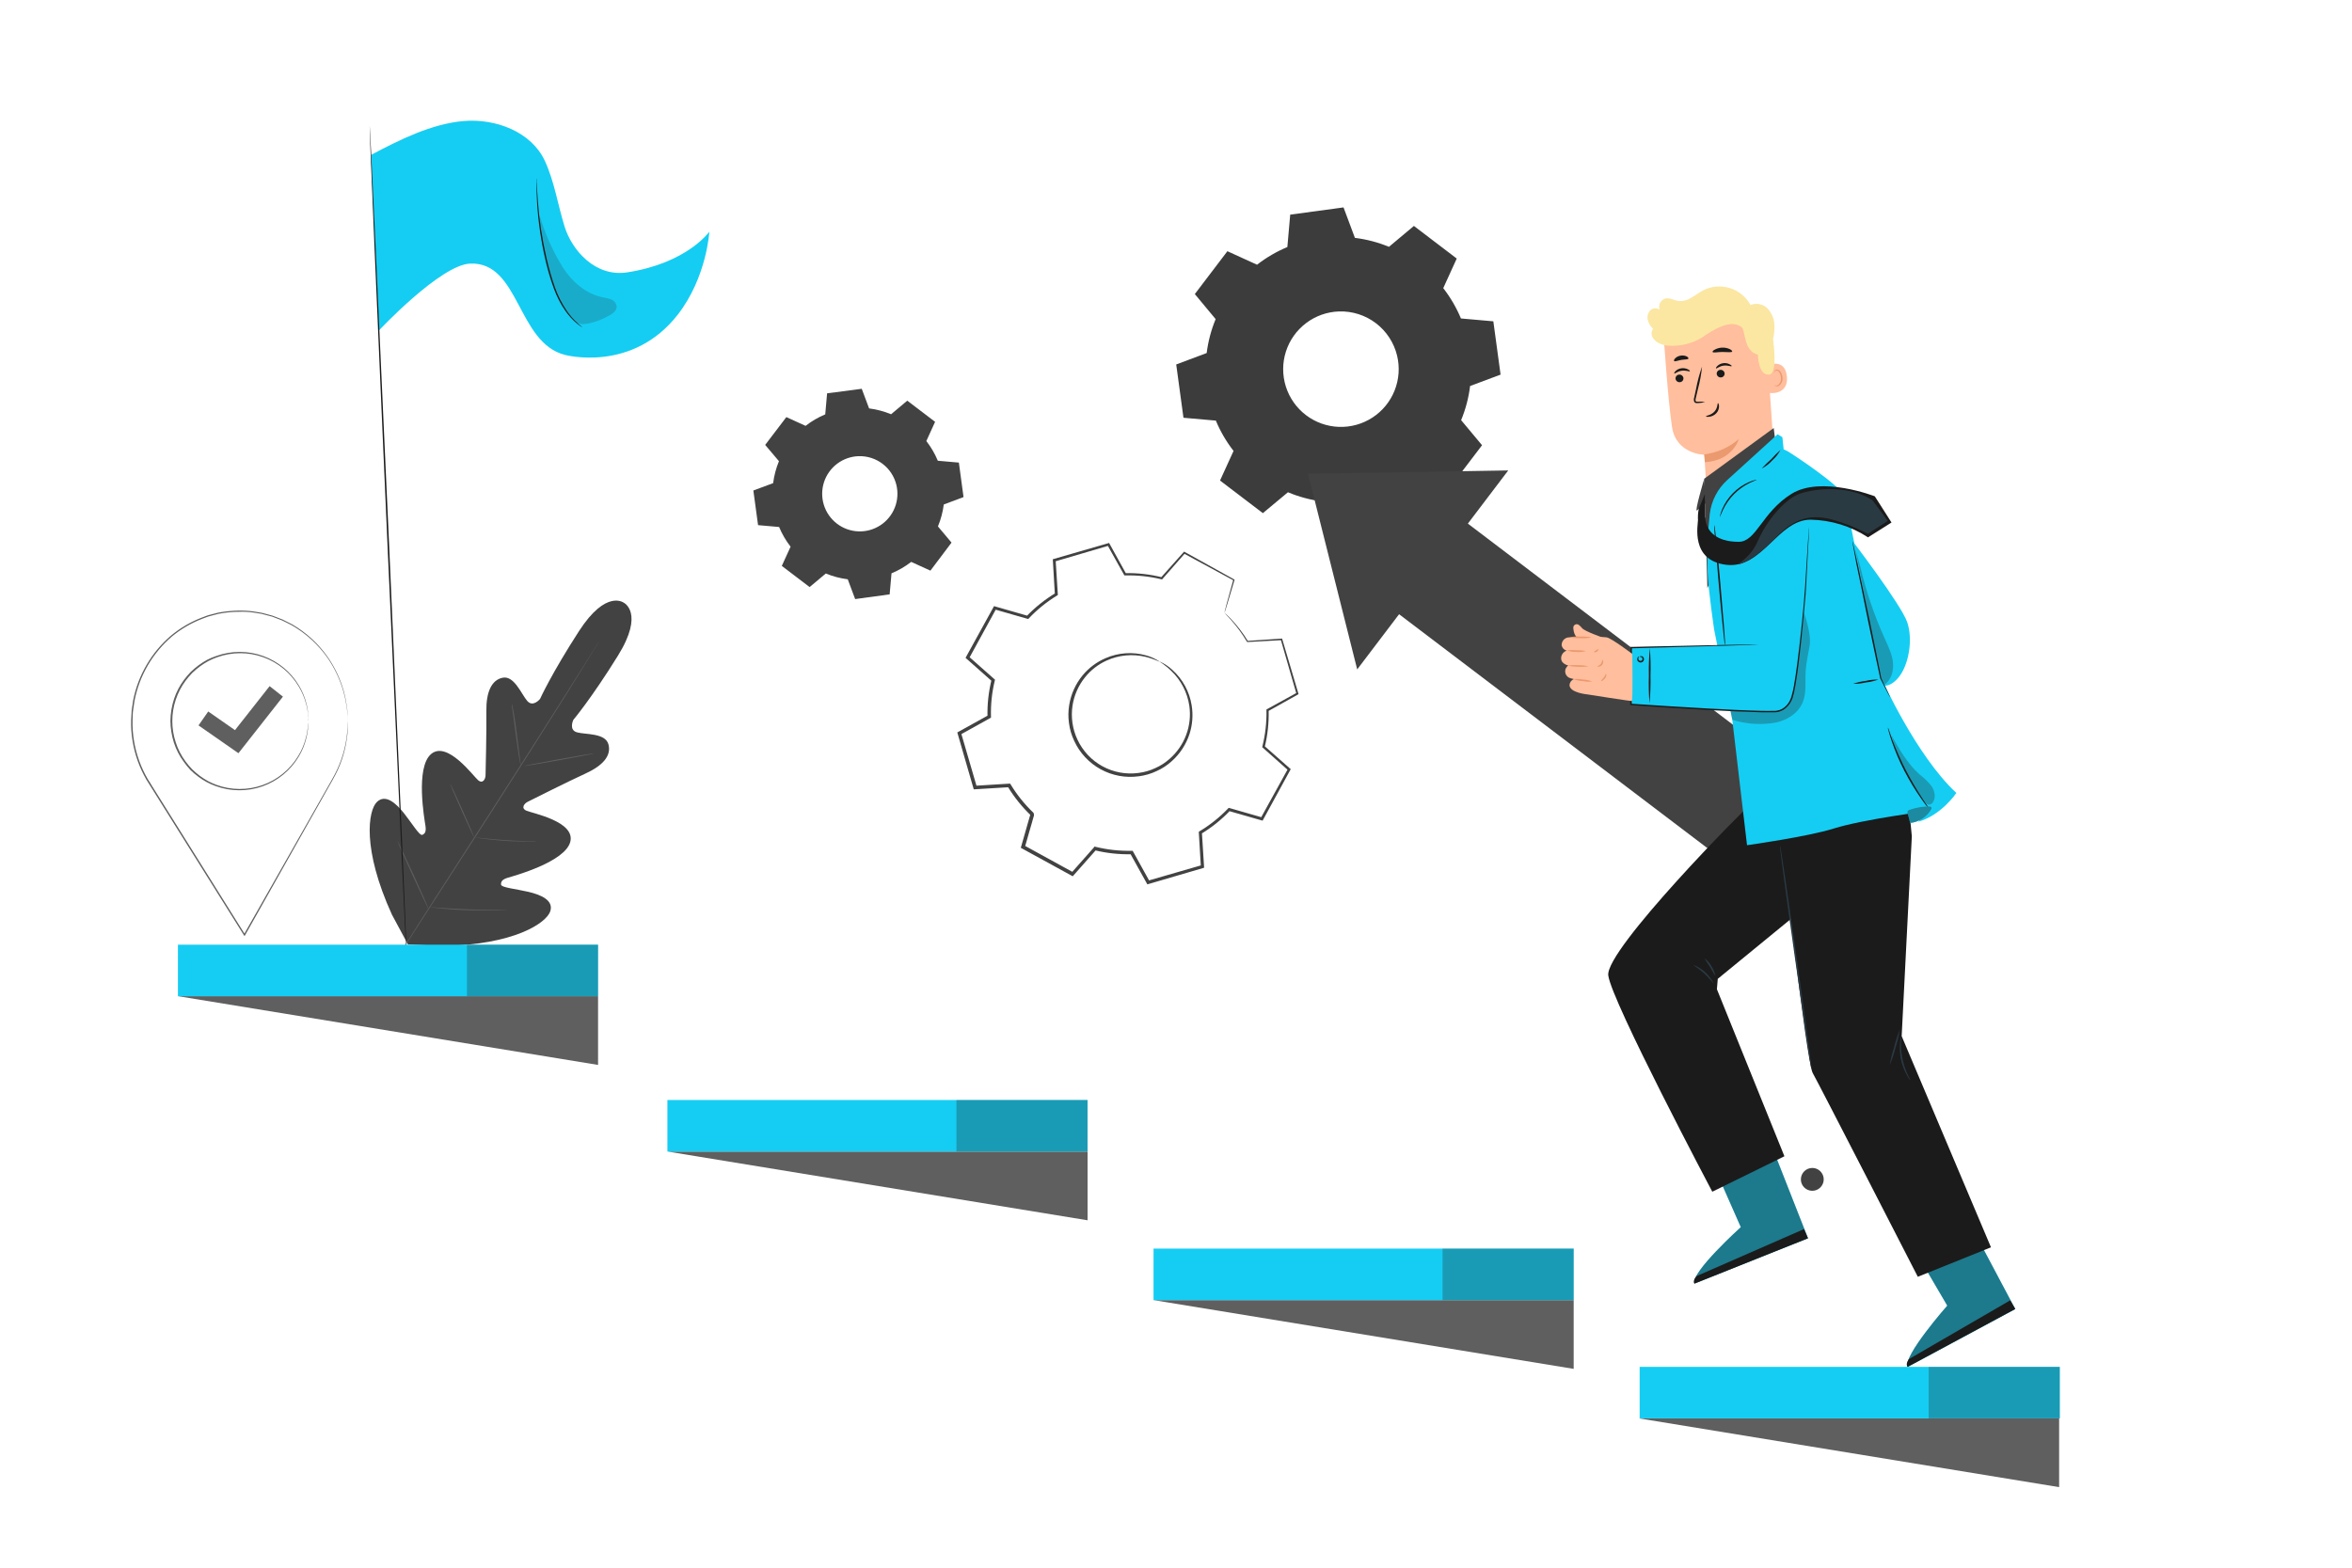 <svg width="750" height="500" viewBox="0 0 750 500" fill="none" xmlns="http://www.w3.org/2000/svg">
<path d="M199 192.3C199 192.3 193.4 187.72 184.62 201.3C175.84 214.88 172.21 222.91 172.21 222.91C172.21 222.91 169.97 225.72 168.11 223.54C166.25 221.36 163.98 215.49 160.37 216.14C156.76 216.79 155 220.75 155.09 226.79C155.18 232.83 154.86 246.09 154.83 247.28C154.8 248.47 153.96 250.11 152.45 248.83C150.94 247.55 142.67 236.2 137.52 240.45C132.37 244.7 135.37 261.45 135.66 263.34C135.95 265.23 135.53 265.91 134.66 266.27C133.79 266.63 131.34 262.55 128.86 259.42C126.38 256.29 122.94 253.09 120.18 255.79C117.42 258.49 115.37 270.65 124.99 291.74L130.09 301.22L140.88 301.72C164.06 301.39 174.18 294.34 175.44 290.72C176.7 287.1 172.34 285.34 168.44 284.43C164.54 283.52 159.83 283.09 159.77 282.12C159.71 281.15 160.18 280.46 161.97 279.93C163.76 279.4 180.23 274.93 181.86 268.46C183.49 261.99 169.7 259.37 167.86 258.56C166.02 257.75 167.19 256.27 168.24 255.74C169.29 255.21 181.15 249.25 186.65 246.74C192.15 244.23 195.02 241.08 194.02 237.41C193.02 233.74 186.79 234.33 184.02 233.58C181.25 232.83 182.83 229.58 182.83 229.58C182.83 229.58 188.51 222.88 197.05 209.12C205.59 195.36 198.87 192.21 198.87 192.21" fill="#424242"/>
<path d="M128.181 303C134.491 292.92 146.001 275.18 155.811 259.91C165.621 244.64 174.481 230.8 180.811 220.75L188.331 208.84L190.331 205.6L190.871 204.76C190.991 204.57 191.061 204.48 191.061 204.48L190.901 204.78C190.771 204.98 190.601 205.27 190.391 205.63L188.391 208.9C186.661 211.74 184.121 215.83 180.961 220.9C174.651 230.99 165.821 244.84 156.011 260.12C146.201 275.4 134.661 293.12 128.301 303.12" fill="#5F5F5F"/>
<path d="M163.231 224.49C163.32 224.736 163.383 224.991 163.421 225.25C163.531 225.74 163.661 226.45 163.821 227.33C164.131 229.09 164.491 231.53 164.821 234.24C165.151 236.95 165.471 239.32 165.701 241.16C165.811 241.99 165.911 242.69 165.981 243.26C166.032 243.513 166.059 243.771 166.061 244.03C165.955 243.791 165.884 243.539 165.851 243.28C165.751 242.79 165.621 242.08 165.471 241.2C165.181 239.43 164.841 236.98 164.471 234.28C164.101 231.58 163.781 229.21 163.541 227.36L163.241 225.27C163.203 225.012 163.2 224.749 163.231 224.49Z" fill="#5F5F5F"/>
<path d="M167.051 244.32C167.051 244.23 172.051 243.26 178.231 242.14C184.411 241.02 189.451 240.2 189.461 240.29C189.471 240.38 184.461 241.36 178.291 242.47C172.121 243.58 167.071 244.41 167.051 244.32Z" fill="#5F5F5F"/>
<path d="M150.931 267.1C151.197 267.071 151.465 267.071 151.731 267.1L153.871 267.33C155.691 267.52 158.191 267.77 160.971 267.95C163.751 268.13 166.261 268.21 168.081 268.25H170.241C170.506 268.232 170.772 268.252 171.031 268.31C170.77 268.356 170.506 268.379 170.241 268.38C169.731 268.38 168.991 268.38 168.081 268.38C166.251 268.38 163.731 268.38 160.941 268.18C158.151 267.98 155.651 267.72 153.841 267.47C152.941 267.34 152.211 267.23 151.711 267.13C151.45 267.143 151.189 267.133 150.931 267.1Z" fill="#5F5F5F"/>
<path d="M143.53 249.92C143.667 250.125 143.785 250.343 143.88 250.57L144.75 252.37C145.46 253.89 146.43 256.01 147.48 258.37C148.53 260.73 149.48 262.86 150.12 264.37L150.88 266.21C150.99 266.432 151.071 266.667 151.12 266.91C150.974 266.709 150.853 266.491 150.76 266.26L149.9 264.46C149.19 262.94 148.22 260.82 147.17 258.46C146.12 256.1 145.17 253.98 144.53 252.46C144.23 251.74 143.97 251.12 143.77 250.62C143.66 250.398 143.58 250.163 143.53 249.92Z" fill="#5F5F5F"/>
<path d="M126.74 268.23C126.916 268.488 127.067 268.763 127.19 269.05L128.31 271.36C129.23 273.31 130.49 276.01 131.87 279.01C133.25 282.01 134.46 284.73 135.34 286.71C135.75 287.65 136.09 288.44 136.34 289.06C136.482 289.341 136.596 289.636 136.68 289.94C136.504 289.678 136.354 289.4 136.23 289.11L135.11 286.81C134.19 284.81 132.93 282.15 131.55 279.15C130.17 276.15 128.95 273.43 128.08 271.45L127.08 269.11C126.942 268.827 126.828 268.532 126.74 268.23Z" fill="#5F5F5F"/>
<path d="M136.59 289.35C136.923 289.324 137.257 289.324 137.59 289.35L140.32 289.54C142.63 289.7 145.82 289.9 149.32 290.03C152.82 290.16 156.04 290.2 158.32 290.21H161.06C161.393 290.181 161.727 290.181 162.06 290.21C161.729 290.264 161.395 290.294 161.06 290.3C160.42 290.3 159.48 290.37 158.32 290.39C156.01 290.39 152.81 290.39 149.32 290.31C145.83 290.23 142.6 289.93 140.32 289.72L137.6 289.42C137.262 289.424 136.924 289.4 136.59 289.35Z" fill="#5F5F5F"/>
<path d="M110.91 230.44C110.96 232.088 110.866 233.738 110.63 235.37C110.021 240.033 108.495 244.529 106.14 248.6L106.04 248.42H106.25L106.15 248.6L78.15 298.27L77.98 298.58L77.78 298.28L48.18 251.05L46.72 248.72L46.49 248.36H46.92L46.72 248.72C44.478 244.87 42.966 240.639 42.26 236.24C41.902 234.096 41.751 231.923 41.81 229.75L41.99 226.54C42.15 225.48 42.31 224.43 42.46 223.38C44.049 215.326 48.309 208.043 54.55 202.71C57.465 200.295 60.751 198.367 64.28 197L65.57 196.52L66.21 196.28L66.87 196.1L69.48 195.42C71.204 195.089 72.948 194.878 74.7 194.79C76.39 194.699 78.085 194.73 79.77 194.88C80.6 194.95 81.41 195.13 82.22 195.24L83.42 195.44C83.81 195.52 84.2 195.64 84.59 195.74L86.88 196.36L89.05 197.19C89.41 197.33 89.77 197.45 90.12 197.6L91.12 198.11L93.12 199.11C97.688 201.762 101.614 205.388 104.62 209.73C106.858 213.008 108.547 216.629 109.62 220.45C110.009 221.842 110.303 223.258 110.5 224.69C110.688 225.731 110.801 226.783 110.84 227.84C110.84 228.68 110.84 229.33 110.91 229.79C110.98 230.25 110.91 230.45 110.91 230.45C110.91 230.45 110.91 230.22 110.91 229.79C110.91 229.36 110.85 228.69 110.8 227.85C110.74 226.796 110.613 225.748 110.42 224.71C110.204 223.288 109.897 221.882 109.5 220.5C108.413 216.715 106.725 213.129 104.5 209.88C101.482 205.582 97.556 202.001 93 199.39L91 198.39L90 197.9C89.66 197.74 89.3 197.63 88.94 197.49L86.79 196.67L84.52 196.07C84.14 195.97 83.76 195.85 83.37 195.77L82.18 195.58C81.38 195.47 80.58 195.3 79.76 195.23C78.097 195.087 76.427 195.064 74.76 195.16C73.028 195.248 71.303 195.459 69.6 195.79L67.02 196.47L66.37 196.65L65.74 196.88L64.47 197.36C60.97 198.705 57.711 200.61 54.82 203C48.652 208.283 44.451 215.497 42.9 223.47C42.75 224.47 42.59 225.54 42.44 226.58C42.29 227.62 42.32 228.69 42.27 229.76C42.213 231.906 42.361 234.052 42.71 236.17C43.411 240.508 44.902 244.681 47.11 248.48L47.32 248.84H46.91L47.11 248.48C47.57 249.22 48.11 250.01 48.56 250.81L78.14 298.07H77.77C89.55 277.35 99.38 260.07 105.94 248.49L106.05 248.67H105.83L105.93 248.49C108.289 244.449 109.844 239.991 110.51 235.36C110.74 233.77 110.8 232.53 110.86 231.71C110.86 231.3 110.86 230.99 110.86 230.77C110.86 230.55 110.91 230.44 110.91 230.44Z" fill="#5F5F5F"/>
<path d="M98.35 230C98.34 229.884 98.34 229.766 98.35 229.65C98.35 229.39 98.35 229.05 98.27 228.65C98.27 228.42 98.27 228.17 98.27 227.89C98.27 227.61 98.18 227.3 98.13 226.97C98.027 226.21 97.874 225.459 97.67 224.72C97.157 222.68 96.341 220.728 95.25 218.93C92.674 214.598 88.669 211.299 83.924 209.6C79.179 207.9 73.99 207.908 69.25 209.62C68.28 209.965 67.334 210.376 66.42 210.85C65.496 211.356 64.607 211.924 63.76 212.55C62.896 213.194 62.075 213.892 61.3 214.64C60.535 215.425 59.823 216.26 59.17 217.14C57.82 218.962 56.77 220.987 56.06 223.14C54.573 227.575 54.573 232.375 56.06 236.81C56.75 238.965 57.791 240.993 59.14 242.81C59.786 243.696 60.491 244.538 61.25 245.33C62.023 246.079 62.842 246.78 63.7 247.43C64.547 248.059 65.436 248.63 66.36 249.14C67.213 249.591 68.095 249.985 69 250.32C73.737 252.051 78.929 252.082 83.686 250.407C88.444 248.733 92.471 245.457 95.08 241.14C96.189 239.351 97.015 237.401 97.53 235.36C97.741 234.623 97.898 233.87 98 233.11C98 232.78 98.11 232.48 98.15 232.2V231.43C98.15 231 98.21 230.65 98.23 230.43C98.219 230.31 98.219 230.19 98.23 230.07C98.243 230.19 98.243 230.31 98.23 230.43C98.23 230.69 98.23 231.03 98.23 231.43V232.2C98.23 232.48 98.15 232.79 98.11 233.12C98.018 233.889 97.874 234.651 97.68 235.4C97.185 237.468 96.376 239.448 95.28 241.27C92.663 245.683 88.587 249.044 83.755 250.769C78.923 252.495 73.64 252.477 68.82 250.72C66.812 250.016 64.926 249.004 63.23 247.72C62.345 247.065 61.507 246.35 60.72 245.58C59.962 244.769 59.261 243.907 58.62 243C57.245 241.15 56.178 239.09 55.46 236.9C54.741 234.635 54.364 232.276 54.34 229.9C54.372 227.522 54.763 225.162 55.5 222.9C56.225 220.715 57.299 218.662 58.68 216.82C59.35 215.92 60.078 215.065 60.86 214.26C61.655 213.502 62.497 212.794 63.38 212.14C64.248 211.504 65.156 210.926 66.1 210.41C67.038 209.944 68.007 209.543 69 209.21C73.828 207.477 79.111 207.486 83.933 209.236C88.756 210.985 92.815 214.364 95.41 218.79C96.491 220.623 97.29 222.609 97.78 224.68C97.973 225.425 98.111 226.184 98.19 226.95C98.19 227.29 98.29 227.59 98.31 227.88C98.33 228.17 98.31 228.41 98.31 228.64C98.31 229.08 98.31 229.43 98.31 229.69C98.332 229.792 98.345 229.896 98.35 230Z" fill="#5F5F5F"/>
<path d="M76.031 240.23L63.301 231.36L66.401 226.92L74.931 232.87L85.971 218.84L90.221 222.19L76.031 240.23Z" fill="#5F5F5F"/>
<path fill-rule="evenodd" clip-rule="evenodd" d="M432.08 75.87C435.801 76.334 439.443 77.293 442.91 78.72L450.86 72.06L464.52 82.46L460.22 91.9C462.518 94.861 464.415 98.112 465.86 101.57L476.19 102.48L478.5 119.48L468.78 123.11C468.323 126.853 467.361 130.516 465.92 134L472.59 142L462.19 155.67L452.75 151.36C449.792 153.662 446.54 155.558 443.08 157L442.17 167.33L425.17 169.64L421.54 159.92C417.813 159.435 414.167 158.453 410.7 157L402.7 163.66L389.04 153.26L393.35 143.82C391.047 140.863 389.15 137.611 387.71 134.15L377.38 133.24L375.07 116.24L384.78 112.6C385.249 108.882 386.211 105.244 387.64 101.78L381 93.79L391.39 80.12L400.84 84.43C403.8 82.13 407.051 80.233 410.51 78.79L411.42 68.46L428.42 66.15L432.05 75.87H432.08ZM427 99.33C423.199 99.453 419.528 100.749 416.493 103.042C413.457 105.334 411.206 108.51 410.048 112.133C408.89 115.756 408.883 119.649 410.026 123.277C411.169 126.905 413.407 130.09 416.433 132.394C419.459 134.699 423.125 136.01 426.926 136.148C430.727 136.286 434.478 135.244 437.663 133.165C440.848 131.086 443.311 128.071 444.715 124.536C446.118 121.001 446.392 117.118 445.5 113.42C444.505 109.303 442.122 105.655 438.753 103.089C435.384 100.523 431.233 99.195 427 99.33Z" fill="#3C3C3C"/>
<path fill-rule="evenodd" clip-rule="evenodd" d="M277.15 130.26C279.556 130.567 281.91 131.192 284.15 132.12L289.31 127.79L298.18 134.54L295.39 140.67C296.883 142.592 298.114 144.704 299.05 146.95L305.76 147.54L307.25 158.54L300.95 160.9C300.642 163.305 300.016 165.659 299.09 167.9L303.42 173.06L296.69 182L290.56 179.21C288.64 180.702 286.528 181.929 284.28 182.86L283.69 189.57L272.69 191.07L270.33 184.76C267.925 184.459 265.571 183.837 263.33 182.91L258.17 187.24L249.3 180.49L252.1 174.36C250.604 172.441 249.373 170.328 248.44 168.08L241.73 167.49L240.23 156.44L246.54 154.09C246.843 151.685 247.466 149.331 248.39 147.09L244 141.9L250.75 133.03L256.88 135.82C258.8 134.329 260.908 133.098 263.15 132.16L263.74 125.45L274.79 124L277.15 130.3V130.26ZM273.83 145.49C271.35 145.561 268.953 146.399 266.969 147.888C264.984 149.378 263.51 151.446 262.75 153.808C261.99 156.169 261.98 158.709 262.723 161.076C263.465 163.444 264.923 165.523 266.897 167.028C268.87 168.532 271.261 169.388 273.74 169.477C276.22 169.567 278.666 168.885 280.742 167.527C282.819 166.168 284.423 164.2 285.334 161.892C286.245 159.584 286.419 157.05 285.83 154.64C285.179 151.972 283.633 149.608 281.449 147.943C279.265 146.277 276.576 145.412 273.83 145.49Z" fill="#424242"/>
<path d="M369.82 211C371.29 211.653 372.641 212.545 373.82 213.64C377.128 216.601 379.311 220.614 380 225C380.489 228.031 380.256 231.136 379.32 234.06C378.231 237.431 376.259 240.449 373.61 242.8C372.191 244.081 370.582 245.133 368.84 245.92C367.038 246.779 365.11 247.342 363.13 247.59C358.941 248.167 354.677 247.381 350.969 245.348C347.261 243.315 344.306 240.143 342.54 236.3C341.679 234.499 341.115 232.571 340.87 230.59C340.603 228.694 340.626 226.769 340.94 224.88C341.502 221.384 342.986 218.101 345.24 215.37C347.204 213.008 349.698 211.144 352.52 209.93C356.596 208.145 361.165 207.827 365.45 209.03C367.007 209.452 368.483 210.128 369.82 211.03C369.76 211.15 368.29 210.24 365.34 209.5C361.157 208.489 356.757 208.908 352.84 210.69C350.176 211.901 347.834 213.72 346 216C343.886 218.619 342.505 221.752 342 225.08C341.447 228.756 341.993 232.514 343.57 235.88C345.252 239.493 348.044 242.475 351.539 244.39C355.034 246.306 359.049 247.056 363 246.53C364.875 246.304 366.702 245.777 368.41 244.97C370.068 244.238 371.6 243.249 372.95 242.04C375.327 239.971 377.149 237.339 378.25 234.386C379.35 231.432 379.694 228.25 379.25 225.13C378.629 220.887 376.613 216.971 373.52 214C371.31 211.86 369.74 211.11 369.82 211Z" fill="#424242"/>
<path d="M390.441 195.42C390.478 195.197 390.528 194.977 390.591 194.76C390.721 194.27 390.891 193.61 391.111 192.76L393.271 184.91L393.351 185.11L377.511 176.54L377.851 176.48L370.681 184.66L370.551 184.81L370.361 184.76C366.568 183.842 362.671 183.429 358.771 183.53H358.551L358.441 183.34C356.791 180.34 355.001 177.17 353.131 173.83L353.591 174.02L336.311 179.1L336.621 178.65C336.841 182.02 337.071 185.72 337.311 189.52V189.8L337.071 189.94C333.76 191.956 330.734 194.404 328.071 197.22L327.871 197.43L327.591 197.35L317.121 194.35L317.691 194.12L309.001 210L308.891 209.36L317.041 216.57L317.281 216.78L317.211 217.09C316.298 220.846 315.891 224.707 316.001 228.57V228.89L315.711 229.05L306.191 234.34L306.451 233.71L311.491 251L310.931 250.61L321.791 249.94H322.131L322.301 250.23C324.308 253.538 326.746 256.564 329.551 259.23C329.621 259.48 329.411 258.68 329.711 259.79V259.85V259.93V260.1L329.611 260.43L329.421 261.08L329.051 262.4L328.291 265.02C327.791 266.77 327.291 268.51 326.801 270.24L326.531 269.6L342.321 278.27L341.651 278.38L348.861 270.24L349.001 270L349.321 270.08C353.091 271.011 356.968 271.438 360.851 271.35H361.181L361.331 271.63C363.124 274.85 364.884 278.027 366.611 281.16L366.001 280.91L383.291 275.91L382.931 276.43C382.711 272.75 382.491 269.12 382.281 265.57V265.26L382.541 265.11C385.873 263.108 388.924 260.67 391.611 257.86L391.811 257.65L392.091 257.73L402.541 260.73L402.011 260.95L410.711 245.18L410.801 245.7L402.671 238.47L402.491 238.31L402.541 238.08C403.49 234.299 403.927 230.407 403.841 226.51V226.29L404.031 226.18L413.561 220.93L413.411 221.31C411.491 214.6 409.851 208.89 408.411 204L408.671 204.17L397.801 204.77H397.691L397.631 204.68C396.13 202.143 394.381 199.762 392.411 197.57L390.931 195.97C390.755 195.802 390.591 195.621 390.441 195.43C390.635 195.573 390.819 195.73 390.991 195.9C391.351 196.23 391.881 196.73 392.551 197.44C394.588 199.6 396.394 201.966 397.941 204.5L397.781 204.41L408.641 203.68H408.831L408.891 203.88C410.341 208.76 412.031 214.46 414.011 221.15L414.081 221.4L413.851 221.52L404.351 226.84L404.541 226.51C404.65 230.475 404.23 234.436 403.291 238.29L403.161 237.89L411.331 245.09L411.591 245.31L411.421 245.61L402.791 261.42L402.611 261.74L402.261 261.64L391.791 258.64L392.271 258.51C389.534 261.393 386.423 263.895 383.021 265.95L383.261 265.5C383.481 269.053 383.707 272.673 383.941 276.36V276.77L383.551 276.88L366.271 281.94L365.861 282.06L365.661 281.69L360.371 272.17L360.851 272.45C356.871 272.55 352.896 272.12 349.031 271.17L349.571 271L342.361 279.15L342.071 279.48L341.691 279.27L325.891 270.61L325.501 270.4L325.631 269.97C326.124 268.243 326.621 266.507 327.121 264.76L327.871 262.13L328.251 260.82L328.441 260.16L328.531 259.83L328.581 259.67V259.58V259.52C328.881 260.63 328.661 259.83 328.731 260.07C325.853 257.324 323.354 254.207 321.301 250.8L321.811 251.07L310.941 251.73H310.501L310.381 251.31L305.381 234.02L305.261 233.6L305.641 233.39L315.161 228.12L314.891 228.6C314.791 224.623 315.225 220.651 316.181 216.79L316.351 217.31C313.521 214.8 310.741 212.31 308.201 210.09L307.901 209.81L308.091 209.45L316.781 193.67L316.971 193.32L317.351 193.43L327.801 196.43L327.321 196.56C330.072 193.694 333.189 191.203 336.591 189.15L336.371 189.57C336.151 185.78 335.931 182.07 335.731 178.71V178.36L336.071 178.26L353.371 173.26L353.671 173.17L353.821 173.45C355.671 176.79 357.441 180.01 359.081 182.98L358.751 182.8C362.712 182.711 366.668 183.155 370.511 184.12L370.191 184.22L377.431 176.1L377.581 175.93L377.781 176.04L393.521 184.79L393.651 184.86V185C392.651 188.35 391.871 190.94 391.331 192.73L390.721 194.73C390.649 194.968 390.555 195.199 390.441 195.42Z" fill="#424242"/>
<path d="M432.78 213.5L417.09 151.1L480.94 150.04L432.78 213.5Z" fill="#424242"/>
<path d="M461.665 162.142L439.735 191.044L556.618 279.731L578.548 250.829L461.665 162.142Z" fill="#424242"/>
<path d="M546.999 373L555.109 391.39C555.109 391.39 539.109 405.81 540.309 409.39L576.529 394.94L565.069 365.77L546.999 373Z" fill="#15CDF2"/>
<path opacity="0.5" d="M546.999 373L555.109 391.39C555.109 391.39 539.109 405.81 540.309 409.39L576.529 394.94L565.069 365.77L546.999 373Z" fill="#262626"/>
<path d="M576.529 394.93L575.259 392L540.999 407C540.999 407 539.669 408.34 540.299 409.41L576.529 394.93Z" fill="#1B1B1B"/>
<path d="M610.78 399.07L620.94 416.42C620.94 416.42 606.72 432.56 608.28 436L642.62 417.52L627.91 389.8L610.78 399.07Z" fill="#15CDF2"/>
<path opacity="0.5" d="M610.78 399.07L620.94 416.42C620.94 416.42 606.72 432.56 608.28 436L642.62 417.52L627.91 389.8L610.78 399.07Z" fill="#262626"/>
<path d="M642.619 417.47L640.999 414.74L608.699 433.48C608.699 433.48 607.529 434.97 608.279 435.95L642.619 417.47Z" fill="#1B1B1B"/>
<path d="M566.48 155.77L544.22 157.51L543.48 145.05C543.48 145.05 534.48 144.92 533.16 136.15C531.84 127.38 530.5 107 530.5 107C535.193 104.153 540.56 102.61 546.049 102.531C551.537 102.451 556.947 103.839 561.72 106.55L563.16 107.37L566.48 155.77Z" fill="#FFBE9D"/>
<path d="M543.449 144.92C547.517 144.427 551.346 142.735 554.449 140.06C554.449 140.06 552.509 146.96 543.629 147.4L543.449 144.92Z" fill="#EB996E"/>
<path d="M563.359 116.61C563.499 116.52 569.149 113.97 569.799 120.01C570.449 126.05 564.259 125.45 564.229 125.28C564.199 125.11 563.359 116.61 563.359 116.61Z" fill="#FFBE9D"/>
<path d="M565.83 122.79C565.83 122.79 565.94 122.85 566.13 122.92C566.389 122.998 566.668 122.973 566.91 122.85C567.282 122.565 567.571 122.186 567.747 121.752C567.923 121.317 567.979 120.844 567.91 120.38C567.873 119.862 567.719 119.36 567.46 118.91C567.382 118.728 567.261 118.568 567.108 118.442C566.955 118.317 566.773 118.23 566.58 118.19C566.455 118.172 566.327 118.197 566.219 118.263C566.112 118.329 566.03 118.43 565.99 118.55C565.93 118.72 565.99 118.84 565.99 118.85C565.99 118.86 565.85 118.77 565.87 118.51C565.888 118.357 565.958 118.216 566.07 118.11C566.143 118.037 566.23 117.979 566.327 117.941C566.423 117.904 566.526 117.886 566.63 117.89C566.883 117.914 567.126 118.002 567.336 118.145C567.545 118.288 567.715 118.483 567.83 118.71C568.144 119.204 568.333 119.767 568.38 120.35C568.466 120.884 568.392 121.432 568.168 121.925C567.944 122.418 567.579 122.834 567.12 123.12C566.961 123.191 566.787 123.223 566.614 123.214C566.44 123.205 566.271 123.156 566.12 123.07C565.85 122.94 565.81 122.81 565.83 122.79Z" fill="#EB996E"/>
<path d="M534.289 120.8C534.334 121.127 534.505 121.423 534.764 121.626C535.023 121.83 535.352 121.924 535.679 121.89C535.841 121.881 535.999 121.84 536.144 121.769C536.289 121.698 536.418 121.598 536.523 121.476C536.629 121.353 536.709 121.211 536.758 121.057C536.807 120.903 536.825 120.741 536.809 120.58C536.769 120.252 536.602 119.954 536.344 119.748C536.086 119.542 535.758 119.446 535.429 119.48C535.267 119.49 535.109 119.532 534.963 119.605C534.818 119.677 534.688 119.777 534.582 119.9C534.476 120.023 534.395 120.166 534.345 120.321C534.295 120.475 534.276 120.638 534.289 120.8Z" fill="#1B1B1B"/>
<path d="M533.9 119.12C534.08 119.26 534.9 118.42 536.28 118.24C537.66 118.06 538.72 118.59 538.84 118.4C538.96 118.21 538.7 118.04 538.23 117.79C537.586 117.471 536.861 117.356 536.15 117.46C535.448 117.556 534.794 117.871 534.28 118.36C533.91 118.74 533.82 119.06 533.9 119.12Z" fill="#1B1B1B"/>
<path d="M547.419 119.28C547.464 119.607 547.634 119.903 547.894 120.106C548.153 120.31 548.482 120.404 548.809 120.37C548.97 120.36 549.127 120.318 549.272 120.246C549.416 120.174 549.545 120.075 549.65 119.953C549.755 119.831 549.835 119.689 549.885 119.536C549.934 119.382 549.953 119.221 549.939 119.06C549.897 118.734 549.729 118.436 549.472 118.231C549.214 118.026 548.887 117.929 548.559 117.96C548.397 117.97 548.239 118.012 548.093 118.085C547.948 118.157 547.818 118.257 547.712 118.38C547.606 118.503 547.525 118.646 547.475 118.801C547.425 118.955 547.406 119.118 547.419 119.28Z" fill="#1B1B1B"/>
<path d="M547.21 117.5C547.39 117.65 548.21 116.81 549.59 116.62C550.97 116.43 552.02 116.97 552.15 116.79C552.28 116.61 552.01 116.43 551.53 116.18C550.892 115.853 550.168 115.734 549.46 115.84C548.756 115.937 548.101 116.256 547.59 116.75C547.22 117.13 547.12 117.44 547.21 117.5Z" fill="#1B1B1B"/>
<path d="M543.72 128.2C542.975 128.086 542.22 128.059 541.47 128.12C541.12 128.12 540.78 128.12 540.69 127.88C540.621 127.545 540.652 127.197 540.78 126.88C540.98 126 541.2 125.07 541.43 124.11C542.063 121.753 542.504 119.348 542.75 116.92C541.929 119.219 541.294 121.58 540.85 123.98L540.25 126.76C540.086 127.205 540.086 127.695 540.25 128.14C540.317 128.255 540.409 128.352 540.52 128.425C540.631 128.498 540.758 128.544 540.89 128.56C541.085 128.59 541.284 128.59 541.48 128.56C542.239 128.536 542.991 128.415 543.72 128.2Z" fill="#1B1B1B"/>
<path d="M547.82 128.58C547.6 128.58 547.82 130.06 546.69 131.28C545.56 132.5 544 132.55 544.02 132.76C544.04 132.97 544.41 133 545.07 132.92C545.928 132.812 546.721 132.405 547.31 131.77C547.877 131.16 548.182 130.352 548.16 129.52C548.13 128.9 547.92 128.56 547.82 128.58Z" fill="#1B1B1B"/>
<path d="M546.11 112.26C546.3 112.61 547.62 112.26 549.23 112.26C550.84 112.26 552.23 112.48 552.35 112.12C552.42 111.95 552.15 111.63 551.58 111.35C550.833 111.002 550.014 110.837 549.19 110.87C548.366 110.891 547.558 111.103 546.83 111.49C546.29 111.77 546 112.1 546.11 112.26Z" fill="#1B1B1B"/>
<path d="M533.85 115.14C534.13 115.41 535.02 114.97 536.13 114.79C537.24 114.61 538.23 114.71 538.4 114.36C538.47 114.19 538.28 113.9 537.83 113.67C537.226 113.394 536.552 113.31 535.9 113.43C535.242 113.528 534.633 113.833 534.16 114.3C533.81 114.67 533.72 115 533.85 115.14Z" fill="#1B1B1B"/>
<path d="M525.44 102.05C525.305 101.513 525.307 100.951 525.445 100.415C525.583 99.878 525.852 99.385 526.23 98.98C526.627 98.599 527.146 98.371 527.695 98.337C528.244 98.302 528.788 98.462 529.23 98.79C529.097 98.434 529.04 98.055 529.063 97.676C529.086 97.297 529.187 96.927 529.362 96.59C529.536 96.253 529.779 95.956 530.075 95.718C530.37 95.481 530.713 95.307 531.08 95.21C532.5 94.92 533.88 95.83 535.32 96.01C536.731 96.1 538.134 95.732 539.32 94.96C540.55 94.26 541.66 93.36 542.91 92.7C545.546 91.293 548.631 90.984 551.495 91.84C554.358 92.696 556.767 94.647 558.2 97.27C559.146 96.886 560.186 96.801 561.182 97.027C562.178 97.252 563.081 97.776 563.77 98.53C565.131 100.071 565.869 102.064 565.84 104.12C565.839 105.492 565.689 106.861 565.39 108.2C565.39 108.31 565.39 108.42 565.44 108.54C566.03 113.38 566.28 119.13 564.23 119.45C560.64 120.01 560.55 113.12 560.55 113.12C555.9 112.04 556.61 105.2 555.37 104.36C554.13 103.52 551.49 101.51 542.93 107.52C539.713 109.541 535.941 110.496 532.15 110.25H531.91H531.85H531.77C530.907 110.157 530.063 109.931 529.27 109.58C528.333 109.203 527.542 108.538 527.01 107.68C526.755 107.249 526.63 106.753 526.652 106.252C526.673 105.752 526.839 105.268 527.13 104.86C526.304 104.109 525.716 103.132 525.44 102.05Z" fill="#FBE7A1"/>
<path d="M543.449 152.68L544.439 187.56L566.139 140.85L565.599 136.52L543.449 152.68Z" fill="#424242"/>
<path d="M557.84 256.93C557.05 257.19 511.84 302.88 512.84 311.09C513.84 319.3 546.01 380.09 546.01 380.09L569.01 368.78L547.48 315.5L547.76 312.19L574.07 290.64L572.66 256L557.84 256.93Z" fill="#1B1B1B"/>
<path d="M567.58 265.94C568.11 266.73 575.93 338.51 578.03 342.22C580.13 345.93 611.55 407.22 611.55 407.22L634.88 397.82L606.4 330.47L609.64 266.73L607.89 248.73L572.66 256L567.58 265.94Z" fill="#1B1B1B"/>
<path d="M577.62 341C577.545 340.766 577.495 340.525 577.47 340.28C577.38 339.76 577.27 339.07 577.13 338.21C576.85 336.35 576.45 333.76 575.97 330.58C575.04 324.07 573.76 315.18 572.34 305.36C570.92 295.54 569.76 286.62 568.86 280.12C568.45 276.92 568.11 274.32 567.86 272.46L567.62 270.37C567.595 270.127 567.595 269.883 567.62 269.64C567.62 269.64 567.68 269.89 567.77 270.36C567.86 270.83 567.97 271.57 568.11 272.43L569.26 280.07C570.2 286.57 571.48 295.46 572.89 305.29C574.3 315.12 575.48 324.02 576.37 330.53C576.79 333.72 577.13 336.32 577.37 338.18C577.47 339.05 577.56 339.75 577.62 340.27C577.644 340.513 577.644 340.757 577.62 341Z" fill="#2A3A43"/>
<path d="M605.809 328.41C605.514 330.341 605.059 332.244 604.449 334.1C603.995 335.999 603.38 337.856 602.609 339.65C602.915 337.731 603.38 335.841 603.999 334C604.436 332.087 605.042 330.216 605.809 328.41Z" fill="#2A3A43"/>
<path d="M609.339 344.67C608.817 344.156 608.384 343.557 608.059 342.9C606.318 339.799 605.561 336.241 605.889 332.7C605.914 331.97 606.063 331.25 606.329 330.57C605.778 335.471 606.831 340.418 609.329 344.67H609.339Z" fill="#2A3A43"/>
<path d="M540 307.75C542.798 308.852 545.094 310.945 546.45 313.63C546.33 313.71 545.21 312.08 543.45 310.47C541.69 308.86 539.89 307.88 540 307.75Z" fill="#2A3A43"/>
<path d="M543.5 305.63C544.435 306.276 545.197 307.141 545.72 308.15C546.391 309.071 546.827 310.142 546.99 311.27C546.374 310.349 545.81 309.394 545.3 308.41C544.649 307.517 544.048 306.589 543.5 305.63Z" fill="#2A3A43"/>
<path d="M546.619 200.91L552.389 229.57L557.089 269.57C557.089 269.57 576.469 266.86 584.729 264.25C594.309 261.25 615.149 258.63 615.149 258.63L611.629 262.11C619.089 260.02 623.839 252.91 623.839 252.91C610.999 241 599.999 216.44 599.999 216.44L590.229 167.92C590.229 167.92 588.749 161.08 587.849 158.03C586.949 154.98 572.119 145.17 570.059 143.93L568.769 143.32L568.359 139.43L566.829 138.51L550.789 153.1C547.663 155.933 545.675 159.808 545.199 164C544.521 170.058 544.287 176.158 544.499 182.25C544.689 188 546.619 200.91 546.619 200.91Z" fill="#15CDF2"/>
<path d="M557.64 151.28C557.64 151.28 549.16 155.83 547.69 159.69C546.22 163.55 550.59 205.87 550.59 205.87L520.12 206.45L520 224.6C520 224.6 568.39 228.43 570.28 225.81C572.82 222.27 575.78 189.2 575.78 189.2L576.88 165.4C576.88 165.4 574.11 147.26 557.64 151.28Z" fill="#15CDF2"/>
<g opacity="0.3">
<path d="M552.389 229.57C556.331 230.803 560.488 231.189 564.589 230.7C568.879 230.31 573.249 227.96 574.869 223.96C576.109 220.91 575.589 217.46 575.779 214.17C575.949 211.3 576.649 208.5 577.089 205.67C577.529 202.84 576.089 197.67 575.089 194.92C575.089 194.92 574.009 214.56 570.929 222.81C570.587 223.962 569.937 224.999 569.049 225.81C567.959 226.69 566.459 226.81 565.049 226.91C561.159 227.32 551.779 226.64 551.779 226.64" fill="#262626"/>
</g>
<path d="M576.86 168C576.873 168.146 576.873 168.294 576.86 168.44C576.86 168.74 576.86 169.16 576.81 169.7C576.81 170.84 576.68 172.47 576.58 174.56C576.48 176.65 576.33 179.26 576.17 182.25C576.01 185.24 575.89 188.67 575.52 192.43C575.15 196.19 574.8 200.31 574.33 204.73C573.86 209.15 573.33 213.87 572.48 218.8C572.28 220.06 571.999 221.306 571.64 222.53C571.224 223.811 570.463 224.953 569.44 225.83C568.389 226.736 567.037 227.218 565.65 227.18C564.31 227.18 562.96 227.18 561.65 227.18C556.21 227.04 550.59 226.77 544.83 226.45C536.18 225.98 527.83 225.45 520.06 224.89H519.84V224.67C519.84 218.22 519.91 212.15 519.95 206.54V206.33H520.16L549.57 205.7L557.79 205.56H559.96C560.45 205.56 560.7 205.56 560.7 205.56C560.7 205.56 560.45 205.56 559.96 205.61L557.8 205.7L549.57 205.96L520.17 206.77L520.38 206.56C520.38 212.16 520.38 218.23 520.32 224.68L520.09 224.44C527.88 224.97 536.22 225.51 544.86 225.98C550.61 226.29 556.23 226.58 561.66 226.72C563.02 226.72 564.36 226.77 565.66 226.72C566.94 226.768 568.191 226.328 569.16 225.49C570.115 224.673 570.825 223.607 571.21 222.41C571.562 221.208 571.839 219.986 572.04 218.75C572.89 213.84 573.43 209.12 573.94 204.75C574.45 200.38 574.84 196.23 575.19 192.47C575.54 188.71 575.71 185.29 575.91 182.3C576.11 179.31 576.27 176.74 576.4 174.62C576.53 172.5 576.65 170.9 576.73 169.77C576.73 169.23 576.8 168.77 576.83 168.5C576.82 168.333 576.83 168.165 576.86 168Z" fill="#1B1B1B"/>
<path d="M526 224.33C525.764 221.403 525.694 218.465 525.79 215.53C525.724 212.593 525.824 209.655 526.09 206.73C526.326 209.657 526.396 212.595 526.3 215.53C526.366 218.467 526.266 221.405 526 224.33Z" fill="#1B1B1B"/>
<path d="M522.78 209.49C522.72 209.49 523.02 209.11 523.6 209.31C523.769 209.369 523.918 209.476 524.028 209.618C524.138 209.76 524.205 209.931 524.22 210.11C524.246 210.333 524.201 210.559 524.092 210.756C523.982 210.952 523.814 211.109 523.61 211.204C523.406 211.299 523.178 211.328 522.957 211.286C522.736 211.244 522.534 211.133 522.38 210.97C522.251 210.852 522.156 210.702 522.103 210.535C522.05 210.368 522.042 210.191 522.08 210.02C522.22 209.44 522.62 209.32 522.63 209.38C522.64 209.44 522.44 209.65 522.43 210.06C522.427 210.168 522.448 210.274 522.491 210.373C522.534 210.472 522.599 210.559 522.68 210.63C522.777 210.711 522.895 210.764 523.02 210.783C523.145 210.802 523.273 210.788 523.39 210.74C523.5 210.683 523.593 210.597 523.659 210.492C523.724 210.386 523.759 210.264 523.76 210.14C523.757 210.035 523.727 209.933 523.673 209.844C523.618 209.754 523.541 209.681 523.45 209.63C523.1 209.42 522.81 209.55 522.78 209.49Z" fill="#1B1B1B"/>
<path d="M590.38 172.08C590.38 172.08 606.24 192.81 608.17 198.45C610.1 204.09 608.61 212.21 605.38 216.09C602.15 219.97 599.55 218.39 599.55 218.39L590.38 172.08Z" fill="#15CDF2"/>
<path d="M598.999 216.73C597.707 217.196 596.365 217.508 594.999 217.66C593.669 217.974 592.306 218.121 590.939 218.1C592.231 217.632 593.574 217.32 594.939 217.17C596.269 216.856 597.633 216.709 598.999 216.73Z" fill="#1B1B1B"/>
<path d="M602 232C602.179 232.348 602.323 232.713 602.43 233.09C602.67 233.81 603.03 234.83 603.5 236.09C604.732 239.374 606.154 242.582 607.76 245.7C609.377 248.809 611.153 251.833 613.08 254.76C613.82 255.89 614.43 256.76 614.86 257.41C615.105 257.718 615.313 258.054 615.48 258.41C615.188 258.147 614.926 257.852 614.7 257.53C614.23 256.94 613.57 256.07 612.79 254.96C610.763 252.087 608.932 249.08 607.31 245.96C605.688 242.829 604.304 239.579 603.17 236.24C602.74 234.96 602.42 233.91 602.24 233.18C602.108 232.799 602.027 232.402 602 232Z" fill="#1B1B1B"/>
<g opacity="0.3">
<path d="M603.1 234.46C605.62 238.94 608.2 243.46 612.02 246.93C613.465 248.027 614.774 249.293 615.92 250.7C616.92 252.19 617.39 254.27 616.41 255.8C616.264 256.085 616.034 256.319 615.752 256.471C615.47 256.623 615.148 256.685 614.83 256.65C614.412 256.49 614.06 256.194 613.83 255.81C609.046 249.65 605.473 242.64 603.3 235.15" fill="#262626"/>
</g>
<g opacity="0.3">
<path d="M601 218.31C603.17 216.75 603.93 213.79 603.61 211.13C603.29 208.47 602.07 206.03 600.98 203.6C597.685 196.334 595.103 188.765 593.27 181L591.72 175.25L599.56 216.25L601 218.31Z" fill="#262626"/>
</g>
<path d="M561.77 149.44C562.705 148.393 563.707 147.408 564.77 146.49C565.707 145.429 566.709 144.427 567.77 143.49C567.102 144.736 566.222 145.856 565.169 146.8C564.209 147.883 563.057 148.778 561.77 149.44Z" fill="#1B1B1B"/>
<path d="M560.17 153C560.17 153.09 559.25 153.37 557.85 154.06C554.175 155.883 551.215 158.882 549.44 162.58C548.76 163.99 548.44 164.93 548.44 164.91C548.437 164.675 548.474 164.442 548.55 164.22C548.704 163.609 548.904 163.011 549.15 162.43C550.802 158.545 553.874 155.437 557.74 153.74C558.316 153.487 558.911 153.28 559.52 153.12C559.728 153.044 559.948 153.004 560.17 153Z" fill="#1B1B1B"/>
<path d="M602.74 222.44C602.639 222.318 602.555 222.184 602.49 222.04L601.86 220.85C601.29 219.74 600.52 218.23 599.57 216.39C598.57 211.85 597.18 205.23 595.65 197.86C594.23 190.87 593 184.58 592 180L591 174.57C590.9 173.98 590.81 173.49 590.74 173.09C590.698 172.92 590.681 172.745 590.69 172.57C590.757 172.731 590.807 172.899 590.84 173.07C590.93 173.46 591.05 173.95 591.19 174.54C591.49 175.88 591.9 177.7 592.39 179.93C593.39 184.55 594.69 190.83 596.15 197.76C597.68 205.13 599.02 211.76 599.91 216.33C600.8 218.2 601.52 219.73 602.05 220.86L602.61 222.09C602.664 222.202 602.708 222.319 602.74 222.44Z" fill="#1B1B1B"/>
<path d="M550.069 205.86C549.942 205.369 549.862 204.866 549.829 204.36C549.719 203.3 549.569 201.91 549.389 200.24C549.029 196.77 548.569 191.96 548.099 186.66C547.629 181.36 547.229 176.54 546.959 173.05C546.839 171.38 546.749 169.99 546.669 168.93C546.623 168.424 546.623 167.916 546.669 167.41C546.783 167.904 546.86 168.405 546.899 168.91C547.009 169.97 547.159 171.36 547.349 173.03C547.699 176.5 548.159 181.3 548.629 186.61C549.099 191.92 549.499 196.73 549.769 200.21C549.889 201.88 549.979 203.27 550.059 204.34C550.098 204.846 550.101 205.354 550.069 205.86Z" fill="#1B1B1B"/>
<path d="M520.51 208.57C520.51 208.57 513.93 203.57 512.33 203.28C511.1 203.05 503.77 203.18 500.4 203.28C499.77 203.275 499.163 203.517 498.711 203.955C498.258 204.392 497.995 204.99 497.98 205.62C497.97 205.7 497.97 205.78 497.98 205.86C498.063 206.259 498.258 206.626 498.541 206.92C498.824 207.214 499.184 207.422 499.58 207.52C499.068 207.684 498.622 208.006 498.304 208.438C497.986 208.871 497.813 209.393 497.81 209.93C497.81 211.83 500.08 212.23 500.08 212.23L499.75 212.53C499.465 212.818 499.263 213.178 499.164 213.571C499.065 213.964 499.073 214.376 499.187 214.765C499.301 215.154 499.518 215.505 499.814 215.782C500.109 216.059 500.474 216.252 500.87 216.34L501.87 216.58C501.486 216.736 501.153 216.995 500.907 217.328C500.662 217.662 500.514 218.057 500.48 218.47C500.48 220.97 506.16 221.47 506.16 221.47C506.16 221.47 520.09 223.68 520.39 223.58C520.69 223.48 520.51 208.57 520.51 208.57Z" fill="#FFBE9D"/>
<path d="M501.69 200.28C501.75 201.11 501.95 202.87 503.35 203.66L511.12 203.36C511.12 203.36 505.34 201.36 504.51 200.36C504.188 199.95 503.815 199.584 503.4 199.27C503.227 199.154 503.026 199.089 502.818 199.083C502.61 199.077 502.405 199.13 502.226 199.235C502.047 199.341 501.902 199.495 501.807 199.68C501.712 199.865 501.671 200.073 501.69 200.28Z" fill="#FFBE9D"/>
<path d="M507.46 203.28C506.301 203.554 505.106 203.639 503.92 203.53C502.734 203.6 501.544 203.516 500.38 203.28C501.544 203.019 502.741 202.935 503.93 203.03C505.112 202.971 506.298 203.055 507.46 203.28Z" fill="#EB996E"/>
<path d="M505.719 207.62C504.732 207.938 503.69 208.044 502.659 207.93C501.633 207.968 500.61 207.788 499.659 207.4C500.673 207.29 501.695 207.29 502.709 207.4C503.718 207.36 504.727 207.434 505.719 207.62Z" fill="#EB996E"/>
<path d="M509.669 207.06C509.789 207.14 509.669 207.56 509.199 207.84C508.729 208.12 508.309 208.09 508.299 207.95C508.289 207.81 508.579 207.64 508.919 207.42C509.259 207.2 509.549 207 509.669 207.06Z" fill="#EB996E"/>
<path d="M506.569 212.54C504.348 212.8 502.099 212.726 499.899 212.32C501.002 212.101 502.132 212.05 503.249 212.17C504.368 212.128 505.487 212.252 506.569 212.54Z" fill="#EB996E"/>
<path d="M511 210.46C511.06 210.46 511.18 210.6 511.22 210.9C511.263 211.309 511.144 211.718 510.891 212.041C510.637 212.364 510.267 212.575 509.86 212.63C509.56 212.63 509.38 212.63 509.38 212.52C509.38 212.41 510.05 212.3 510.49 211.73C510.93 211.16 510.88 210.49 511 210.46Z" fill="#EB996E"/>
<path d="M507.75 217.35C506.75 217.473 505.737 217.432 504.75 217.23C503.722 217.194 502.708 216.984 501.75 216.61C502.75 216.487 503.763 216.528 504.75 216.73C505.777 216.772 506.79 216.981 507.75 217.35Z" fill="#EB996E"/>
<path d="M512.08 214.9C512.14 214.9 512.24 215.06 512.23 215.37C512.191 215.737 512.045 216.085 511.81 216.37C511.25 217.06 510.61 217.31 510.54 217.21C510.47 217.11 510.95 216.64 511.42 216.06C511.89 215.48 512 214.93 512.08 214.9Z" fill="#EB996E"/>
<path d="M609 262.51C610.375 262.377 611.7 261.925 612.868 261.189C614.037 260.452 615.017 259.453 615.73 258.27C615.89 258 616.03 257.63 615.82 257.4C615.738 257.332 615.644 257.282 615.543 257.251C615.442 257.22 615.335 257.209 615.23 257.22C613.055 257.204 610.894 257.576 608.85 258.32C608.73 258.347 608.617 258.4 608.519 258.474C608.421 258.548 608.339 258.642 608.28 258.75C608.226 258.919 608.226 259.101 608.28 259.27C608.55 260.32 608.82 261.37 609.1 262.43" fill="#15CDF2"/>
<g opacity="0.4">
<path d="M609 262.51C610.375 262.377 611.7 261.925 612.868 261.189C614.037 260.452 615.017 259.453 615.73 258.27C615.89 258 616.03 257.63 615.82 257.4C615.738 257.332 615.644 257.282 615.543 257.251C615.442 257.22 615.335 257.209 615.23 257.22C613.055 257.204 610.894 257.576 608.85 258.32C608.73 258.347 608.617 258.4 608.519 258.474C608.421 258.548 608.339 258.642 608.28 258.75C608.226 258.919 608.226 259.101 608.28 259.27C608.55 260.32 608.82 261.37 609.1 262.43" fill="#262626"/>
</g>
<path d="M543.45 152.68C543.45 152.68 540.25 163.41 541.13 162.8C542.01 162.19 543.92 160.5 543.92 160.5L543.45 152.68Z" fill="#424242"/>
<path d="M543.63 157.63L541.89 161.81C541.716 162.243 541.601 162.697 541.55 163.16C541.4 164.33 541.24 166.47 541.93 166.62C542.279 166.64 542.628 166.581 542.952 166.447C543.276 166.314 543.565 166.11 543.8 165.85L543.63 157.63Z" fill="#1B1B1B"/>
<path d="M597.83 158.29C597.83 158.29 580.74 151.62 571.27 157.51C561.8 163.4 560.08 172.8 554.44 172.8C543.44 172.8 543.8 165.04 543.8 165.04L541.46 165.75C541.46 167.34 538.92 178.75 550.46 180.14C562 181.53 566.92 165.76 577.34 165.75C583.859 165.86 590.213 167.812 595.67 171.38L603.16 166.65L597.83 158.29Z" fill="#1B1B1B"/>
<path d="M554 180C556.948 178.244 559.257 175.591 560.59 172.43C563.25 166.3 568.95 159.31 573.71 157.55C578.47 155.79 589.48 154.55 597.09 159.55L601.96 166.13L595.64 170.24C592.086 168.373 588.35 166.875 584.49 165.77C576.63 163.58 571.85 166.06 567.28 170.38C567 170.65 566.73 170.92 566.51 171.18C564.301 173.534 561.878 175.677 559.27 177.58C557 179.11 555 180 554 180Z" fill="#2A3A43"/>
<path d="M199.999 86.87C189.859 88.44 182.429 79.87 180.059 72.34C177.869 65.34 176.829 58.05 173.759 51.34C169.459 42.04 158.079 37.74 147.869 38.6C137.659 39.46 127.359 44.6 118.319 49.41L120.819 105.41C120.819 105.41 140.489 84.41 149.949 84.07C165.729 83.44 164.869 109.37 180.189 113.2C180.189 113.2 201.669 119.02 216.189 100.27C225.399 88.36 226.189 73.9 226.189 73.9C226.189 73.9 219.129 83.92 199.999 86.87Z" fill="#15CDF2"/>
<path d="M117.88 40.17C118.02 40.17 120.78 99.65 124.04 173.02C127.3 246.39 129.84 305.89 129.7 305.9C129.56 305.91 126.81 246.43 123.54 173.04C120.27 99.65 117.74 40.18 117.88 40.17Z" fill="#1B1B1B"/>
<g opacity="0.2">
<path d="M172 68.46C173.718 74.377 176.227 80.035 179.46 85.28C182.38 89.85 186.81 93.7 192.12 94.81C193.092 94.941 194.045 95.186 194.96 95.54C195.416 95.726 195.814 96.031 196.111 96.423C196.409 96.815 196.595 97.281 196.65 97.77C196.65 99.24 195.18 100.2 193.86 100.85C192.027 101.856 190.065 102.61 188.03 103.09C186.03 103.47 184.37 103.69 182.96 102.09C181.596 100.753 180.37 99.282 179.3 97.7C174.67 89.81 172.38 78.53 172 69.61" fill="#262626"/>
</g>
<path d="M185.75 104.43C185.75 104.43 185.59 104.36 185.3 104.17C184.88 103.896 184.476 103.599 184.09 103.28C182.666 102.102 181.408 100.736 180.35 99.22C178.783 96.97 177.522 94.522 176.6 91.94C175.478 88.79 174.553 85.574 173.83 82.31C172.456 76.395 171.59 70.373 171.24 64.31C171.11 61.99 171.09 60.11 171.09 58.81C171.09 58.2 171.09 57.71 171.09 57.31C171.073 57.137 171.073 56.963 171.09 56.79C171.135 56.959 171.155 57.135 171.15 57.31C171.15 57.71 171.15 58.2 171.21 58.8C171.27 60.1 171.34 61.98 171.52 64.29C171.974 70.317 172.883 76.3 174.24 82.19C174.974 85.437 175.895 88.639 177 91.78C177.906 94.329 179.129 96.755 180.64 99C181.656 100.512 182.855 101.892 184.21 103.11C185.18 104 185.78 104.4 185.75 104.43Z" fill="#1B1B1B"/>
<path d="M56.74 317.72L190.71 339.65V317.72H56.74Z" fill="#5F5F5F"/>
<path d="M212.82 367.27L346.8 389.2V367.27H212.82Z" fill="#5F5F5F"/>
<path d="M367.83 414.66L501.81 436.59V414.66H367.83Z" fill="#5F5F5F"/>
<path d="M522.641 452.38L656.611 474.31V452.38H522.641Z" fill="#5F5F5F"/>
<path d="M190.71 301.3H56.74V317.73H190.71V301.3Z" fill="#15CDF2"/>
<g opacity="0.3">
<path d="M190.71 301.3H148.9V317.73H190.71V301.3Z" fill="#262626"/>
</g>
<path d="M346.79 350.84H212.82V367.27H346.79V350.84Z" fill="#15CDF2"/>
<g opacity="0.3">
<path d="M346.8 350.84H304.99V367.27H346.8V350.84Z" fill="#262626"/>
</g>
<path d="M501.81 398.23H367.84V414.66H501.81V398.23Z" fill="#15CDF2"/>
<g opacity="0.3">
<path d="M501.81 398.23H460V414.66H501.81V398.23Z" fill="#262626"/>
</g>
<path d="M656.821 435.95H522.851V452.38H656.821V435.95Z" fill="#15CDF2"/>
<g opacity="0.3">
<path d="M656.82 435.95H615.01V452.38H656.82V435.95Z" fill="#262626"/>
</g>
<path d="M574.26 376.16C574.262 376.879 574.477 377.582 574.878 378.18C575.279 378.777 575.848 379.242 576.514 379.516C577.179 379.79 577.911 379.86 578.616 379.719C579.321 379.577 579.969 379.23 580.477 378.72C580.985 378.211 581.331 377.562 581.471 376.856C581.61 376.151 581.538 375.419 581.262 374.755C580.986 374.09 580.519 373.522 579.921 373.123C579.323 372.723 578.619 372.51 577.9 372.51C577.421 372.51 576.947 372.604 576.504 372.788C576.062 372.972 575.66 373.241 575.322 373.58C574.984 373.919 574.716 374.321 574.534 374.764C574.352 375.207 574.258 375.681 574.26 376.16Z" fill="#424242"/>
</svg>
